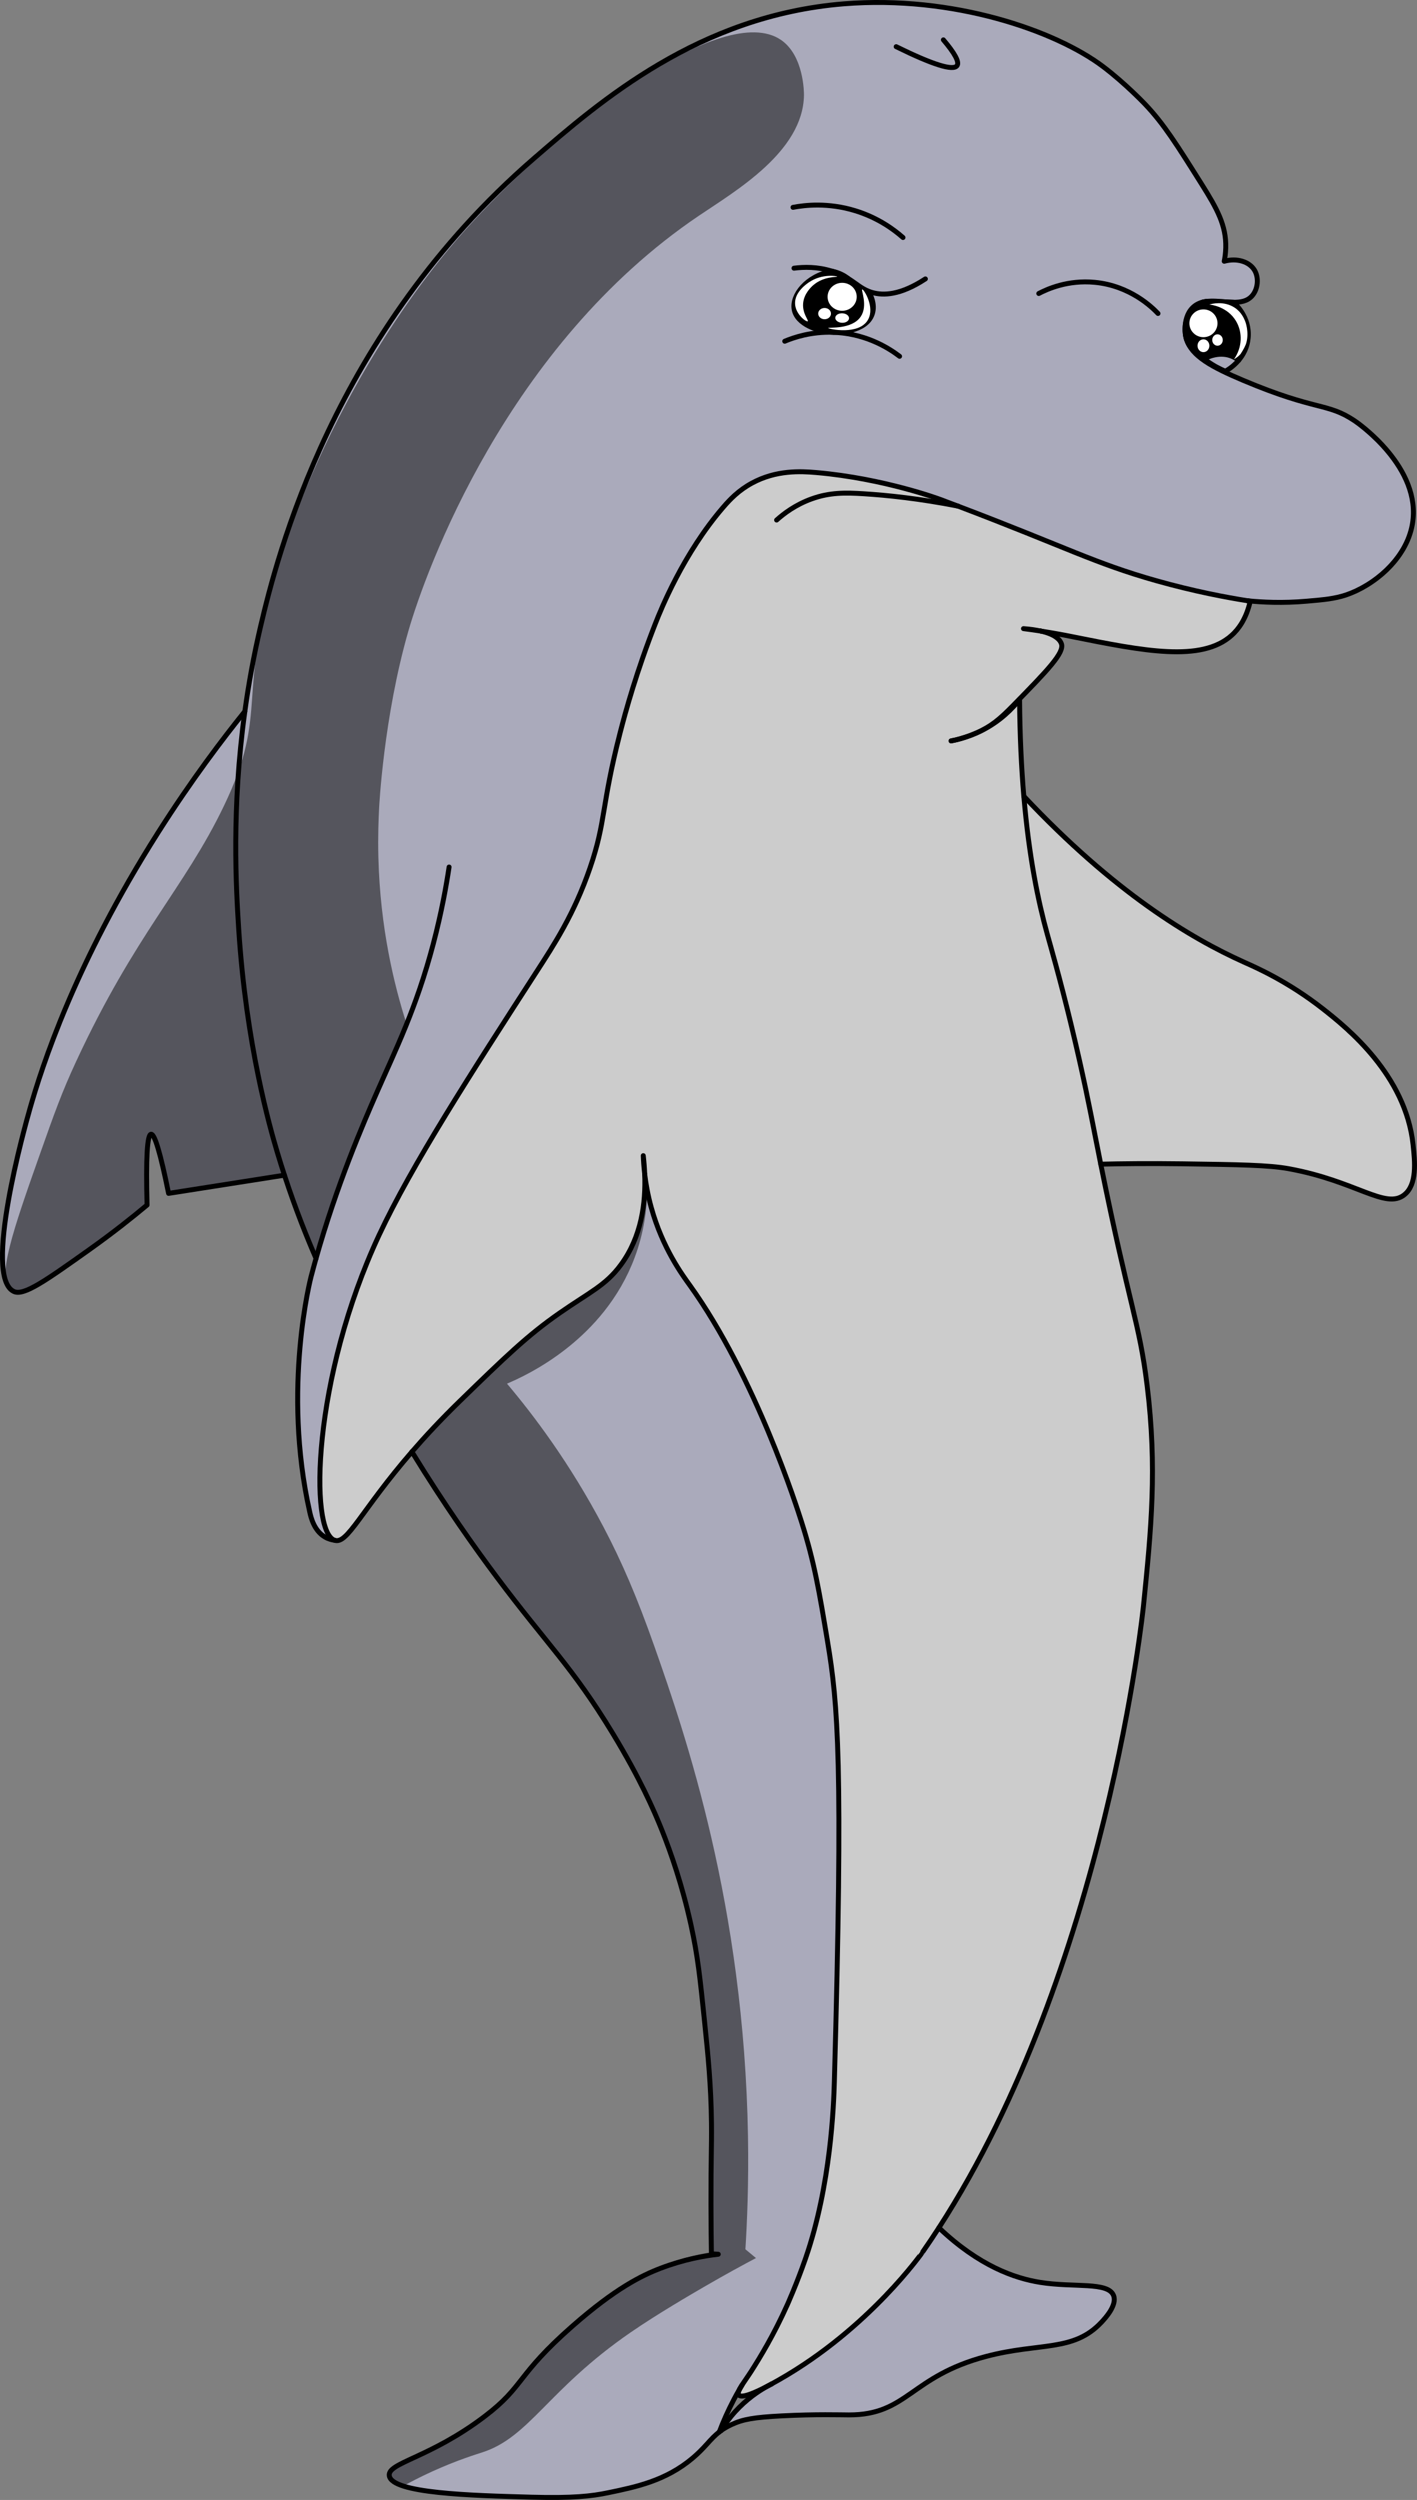 <?xml version="1.0" encoding="UTF-8"?>
<svg id="Layer_2" xmlns="http://www.w3.org/2000/svg" viewBox="0 0 862.71 1521.45">
  <rect x="0" y="0" width="862.71" height="1521.45" fill="#808080" stroke="none"/>
  <defs>
    <style>
      .cls-1 {
        fill: #fff;
      }

      .cls-2 {
        fill: #aab;
      }

      .cls-3 {
        fill: none;
        stroke: #000;
        stroke-linecap: round;
        stroke-linejoin: round;
        stroke-width: 3px;
      }

      .cls-4 {
        fill: #ccc;
      }

      .cls-5 {
        opacity: .5;
      }
    </style>
  </defs>
  <g id="Layer_2-2" data-name="Layer_2">
    <g>
      <g>
        <path class="cls-4" d="M860.34,696.72c1.09,10.26,2.56,24.15-5.37,30.44-11.48,9.1-29.17-8.39-70.38-15.9-12.19-2.22-29.79-2.47-64.99-2.98-20.51-.29-37.54-.06-49.43.23-1.2-5.94-2.44-12.23-3.75-18.93-2.24-11.47-6.85-35.42-14.67-67.56-6.71-27.58-12.26-46.68-14.22-53.78-5.44-19.62-11.03-46.64-14.19-83.66,54.82,58.29,101.24,86.27,134.19,101.03,7.04,3.16,26.36,11.49,48,28.45,14.74,11.55,50.31,40.22,54.81,82.66Z"/>
        <path class="cls-2" d="M192.41,765.86c-5.78-13.3-12.6-30.37-19.23-50.65-1.44-4.41-2.87-8.97-4.28-13.67-4.58-15.29-19.05-65.93-23.56-136-1.63-25.35-4.41-73.4,3.73-132.59,2.27-16.54,5.4-33.95,9.64-51.97,9.91-42.09,44.06-178.67,166.22-284.44C365.31,61.58,425.53,9.44,513.82,2.32c66.52-5.37,128.92,16.42,157.78,38.22,13.74,10.38,25.78,23.11,25.78,23.11,11.24,11.89,18.9,24.07,34.22,48.44,9.39,14.94,15.01,25.1,14.67,38.67-.09,3.48-.55,6.34-.93,8.24,7.78-2.16,15.26.24,18.4,5.38,2.87,4.69,2.12,11.66-1.47,15.71-2.91,3.28-7.06,3.96-11.65,3.87-1.12-.07-2.45-.13-3.95-.2-.07-.01-.14-.02-.21-.02-4.07-.31-8.28-.79-12.12-.26h-.05c-.91.07-1.47.21-2.06.41-.03,0-.05.01-.07.02-2.24.57-4.29,1.61-6.06,3.35-3.47,3.42-4.42,8.22-4.57,11.86-.12,1.72,0,3.27.18,4.49,0,.02,0,.05.01.08.05.39.09.63.1.7.05.29.12.57.19.85.02.1.04.2.07.3.05.22.11.44.18.65.03.11.05.18.06.22.01.03.02.05.03.08,0,0,0,.02.01.04,3.23,10.22,15.18,16.8,34.57,24.97,44.92,18.95,50.98,13.28,67.97,24.71,1.77,1.19,40.99,28.35,35,62.77-3.79,21.75-24.09,37.64-40.45,43.11-6.88,2.3-13.4,2.88-23.7,3.78-14.94,1.32-27.39.64-35.96-.22h-.04c-12.94-2.04-32.51-5.68-55.74-12.22-37.48-10.57-54.66-20.31-120.75-45.41,0,0-.02,0-.03-.01-3.46-1.31-7.05-2.66-10.78-4.06,0,0-34.03-12.75-75.57-16.37-9.41-.82-24.32-1.58-39.09,6.44-8.14,4.42-13.32,9.91-17.19,14.37-24.46,28.18-38.36,62.87-41.48,70.82-11.53,29.34-18.22,53.65-21.63,66.96-11.5,44.86-8.49,53.48-18.22,81.89-9.72,28.34-22.08,47.05-32.45,63.11-39.84,61.68-76.08,117.8-96,160.44-40.53,86.79-42.7,180.39-27.11,185.78-1.48-.2-3.68-.68-5.92-2-6.66-3.91-8.51-12.09-9.19-15.11-17.01-75.42.77-143.25.77-143.25.99-3.78,2-7.5,3.04-11.17ZM506.48,165.02c-15.51,2.97-24.48,14.65-22.97,23.28,1.59,9.08,14.54,13.49,23.64,13.93.16.01.32.02.47.02.26.01.52.02.77.02,1.16.01,18.96-.05,22.67-11.19,1.96-5.87-1.03-11.67-2.19-13.68l.04-.1c-4.82-1.9-7.82-4.96-12.75-7.93l-.03-.03c-1.89-1.5-4.9-3.34-9.64-4.32h-.01Z"/>
        <path d="M750.88,183.97c.86.72,10.16,8.74,9.07,21.53-.5,5.93-3.03,10.48-5.81,13.76-1.23-.97-2.8-1.96-4.74-2.67-7.54-2.74-14.66.9-16.37,1.83-5.27-3.78-8.95-6.76-10.67-11.89-.01-.02-.01-.03-.01-.04l-.09-.3c-.07-.21-.13-.43-.18-.65-.02-.09-.05-.19-.07-.3-.1-.42-.2-.95-.29-1.55-.01-.03-.01-.06-.01-.08-.12-.92-.27-2.54-.18-4.49.17-2.65.9-5.71,2.79-8.64.75-1.15,3.24-5,7.84-6.57.02-.01.04-.02.07-.02.67-.18,1.36-.31,2.06-.41h.05c1.48-.12,3.86-.08,8.65.11,1.24.05,2.4.11,3.47.15.07,0,.14,0,.21.02,1.34.1,2.66.18,3.95.2.09,0,.17.01.26.01Z"/>
        <path class="cls-4" d="M633.54,384.04c-2.8-.64-6.23-1.15-10.42-1.46,2.73.35,6.27.83,10.42,1.46ZM450.48,1453.68c1.48-2.78,4.37-6.59,7.05-10.8,5.62-8.85,13.59-21.95,21.77-40.12,0,0,5.78-12.82,11.19-28.44,15.43-44.56,17.09-93.44,17.48-107.26,5.45-194.02,2.22-229.83-4.15-268.15-5.03-30.29-7.93-47.78-15.7-72.3-2.9-9.15-28.1-88.69-68.22-144.52-4.38-6.08-16.57-22.51-23.41-47.25-2.08-7.52-3.28-14.42-3.98-20.31-.15-3.91-.46-7.67-.87-11.21.11,3.07.36,6.87.87,11.21.7,17.6-1.93,38.19-14.58,55.31-9.23,12.5-18.89,16.5-37.33,29.33-19.59,13.63-33.21,26.87-60.44,53.33-11.62,11.29-21.28,21.69-29.39,31.06-31.04,35.85-39.27,56.52-47.06,53.83-15.59-5.39-13.42-98.99,27.11-185.78,19.92-42.64,56.16-98.76,96-160.44,10.37-16.06,22.73-34.77,32.45-63.11,9.73-28.41,6.72-37.03,18.22-81.89,3.41-13.31,10.1-37.62,21.63-66.96,3.12-7.95,17.02-42.64,41.48-70.82,3.87-4.46,9.05-9.95,17.19-14.37,14.77-8.02,29.68-7.26,39.09-6.44,41.54,3.62,75.57,16.37,75.57,16.37,3.73,1.4,7.32,2.75,10.78,4.06.01.01.02.01.03.01,66.09,25.1,83.27,34.84,120.75,45.41,23.23,6.54,42.8,10.18,55.74,12.22h.04c.48.08.94.15,1.4.22-2.58,11.24-7.47,17.32-11.26,20.74-18.41,16.66-54.02,9.51-97.15.86-1.17-.24-6.25-1.27-13.22-2.45-2.1-.36-4.09-.68-5.96-.97,10.05,2.28,12.07,6.13,12.63,7.75,1.88,5.42-8.29,15.97-28.71,36.84-7.01,7.16-12.09,11.98-20.07,16.05-8.85,4.35-17.31,5.98-18.34,6.2,1.02-.14,9.43-1.65,18.34-6.2,11.37-5.58,18.86-13.41,23.3-18.93.15,21.97,1.1,41.49,2.58,58.81h0c3.16,37.03,8.75,64.05,14.19,83.67,1.96,7.1,7.51,26.2,14.22,53.78,7.82,32.14,12.43,56.09,14.67,67.56,1.31,6.7,2.55,12.99,3.75,18.93,17.48,86.83,23.51,96.07,28.25,134.84,6.08,49.82,2.53,86.97-2.23,133.78,0,0-22.42,220.64-124.56,378.66-3.2,4.95-6.48,9.85-9.84,14.67,0,.01-32.33,46.39-87.37,77.78-1.06.6-2.69,1.53-4.62,2.59-.04.02-.08.04-.13.07-.83.42-1.7.88-2.6,1.39-6.83,3.58-15.5,7.51-17.28,5.29-.6-.75-.28-2.04.59-3.72.03-.06.07-.12.1-.18Z"/>
        <path class="cls-2" d="M754.14,219.26c-3.67,4.34-7.76,6.48-8.15,6.67-2.8-1.19-6.88-3.16-11.33-6.34-.56-.4-1.1-.79-1.63-1.17,1.71-.93,8.83-4.57,16.37-1.83,1.94.71,3.51,1.7,4.74,2.67Z"/>
        <path class="cls-2" d="M677.97,1397.02c2.3,5.86-5.08,13.8-7.26,16.15-17.09,18.39-37.56,12.27-70.31,20.92-46.29,12.22-47.81,35.65-83.54,35.6-5.12,0-19.71-.51-40.89.59-16.93.88-23.61,2.03-30.67,5.33-2.54,1.19-4.59,2.4-6.35,3.67,2.2-3.6,5.05-7.62,8.76-11.69,6.64-7.27,13.66-12.12,19.36-15.3.91-.48,1.78-.95,2.6-1.39.05-.03.09-.05.13-.07,1.93-1.06,3.56-1.99,4.62-2.59,55.04-31.39,87.37-77.77,87.37-77.78,3.36-4.82,6.64-9.72,9.84-14.67,24.49,23.29,46.19,30.76,61.6,33.23,20.67,3.32,41.39-.52,44.74,8Z"/>
        <path d="M528.87,177.4c1.16,2.01,4.15,7.81,2.19,13.68-3.71,11.14-21.51,11.2-22.67,11.19-.25,0-.51-.01-.77-.02-.15,0-.31,0-.47-.02-9.1-.44-22.05-4.85-23.64-13.93-1.51-8.63,7.46-20.31,22.97-23.28h.01c1.09.34,2.18.73,3.28,1.17,2.5,1,4.56,2.07,6.36,3.15l.03.03c2.52,2.03,3.72,4.03,7.13,5.93,2.19,1.23,4.23,1.81,5.58,2.1Z"/>
        <path class="cls-2" d="M503.82,998.91c6.37,38.32,9.6,74.13,4.15,268.15-.39,13.82-2.05,62.7-17.48,107.26-5.41,15.62-11.19,28.44-11.19,28.44-8.18,18.17-16.15,31.27-21.77,40.12-2.68,4.21-5.57,8.02-7.05,10.8-.03.06-.07.12-.1.18-1.28,2.18-2.54,4.47-3.78,6.85-3.54,6.77-6.38,13.27-8.67,19.33h0c-5.62,4.37-8.43,9.38-16.33,16.02-16.4,13.78-34.45,17.5-51.55,21.03-9.77,2.02-21.03,3.37-46.52,2.67-37.18-1.02-84.92-2.34-86.52-13.04-1.2-7.97,24.49-10.64,58.07-36.14,24.43-18.56,18.93-24.69,53.63-55.12,25.98-22.77,41.88-30.57,53.34-34.96,14.09-5.4,26.58-7.6,35.25-8.59-1.39-.09-2.79-.18-4.18-.27-.11-6.93-.24-17.44-.26-30.25-.05-28.51.46-34.84.3-49.18-.27-23.59-2.06-40.94-4.15-61.34-2.77-26.9-4.15-40.35-8.3-59.26-5.47-24.93-12.51-44.67-17.48-57.18-5.21-13.1-13.78-32.45-30.22-59.56-24.57-40.5-39.74-53.85-70.82-95.41-12.77-17.08-31.08-42.73-51.42-75.9,8.11-9.37,17.77-19.77,29.39-31.06,27.23-26.46,40.85-39.7,60.44-53.33,18.44-12.83,28.1-16.83,37.33-29.33,12.65-17.12,15.28-37.71,14.58-55.31.7,5.89,1.9,12.79,3.98,20.31,6.84,24.74,19.03,41.17,23.41,47.25,40.12,55.83,65.32,135.37,68.22,144.52,7.77,24.52,10.67,42.01,15.7,72.3Z"/>
        <path class="cls-2" d="M173.18,715.21c-23.52,3.69-47.03,7.38-70.54,11.07-4.91-24.24-8.46-36.24-10.67-36-2.37.26-3.18,14.63-2.44,43.11-8.84,7.39-20.74,16.89-35.34,27.26-26.45,18.79-39.68,28.19-45.77,25.33-19.01-8.9,6.84-100.85,9.77-111.11,7.3-25.53,27.1-87.9,78.03-168.13,20.57-32.41,39.73-57.5,52.85-73.79-8.14,59.19-5.36,107.24-3.73,132.59,4.51,70.07,18.98,120.71,23.56,136,1.41,4.7,2.84,9.26,4.28,13.67Z"/>
      </g>
      <g>
        <path class="cls-3" d="M469.67,1450.9c-.82.44-1.69.91-2.6,1.39-6.83,3.58-15.5,7.51-17.28,5.29-.6-.75-.28-2.04.59-3.72"/>
        <path class="cls-3" d="M623.34,484.58c3.16,37.02,8.75,64.04,14.19,83.66,1.96,7.1,7.51,26.2,14.22,53.78,7.82,32.14,12.43,56.09,14.67,67.56,1.31,6.7,2.55,12.99,3.75,18.93,17.48,86.83,23.51,96.07,28.25,134.84,6.08,49.82,2.53,86.97-2.23,133.78,0,0-22.42,220.64-124.56,378.66-3.2,4.95-6.48,9.85-9.84,14.67,0,.01-32.33,46.39-87.37,77.78-1.06.6-2.69,1.53-4.62,2.59"/>
        <path class="cls-3" d="M579.01,450.91s.03,0,.1-.02c1.03-.22,9.49-1.85,18.34-6.2,11.37-5.58,18.86-13.41,23.3-18.93.15,21.97,1.1,41.49,2.58,58.81"/>
        <path class="cls-3" d="M633.6,384.05c10.05,2.28,12.07,6.13,12.63,7.75,1.88,5.42-8.29,15.97-28.71,36.84-7.01,7.16-12.09,11.98-20.07,16.05-8.91,4.55-17.32,6.06-18.34,6.2"/>
        <path class="cls-3" d="M633.54,384.04c-4.15-.63-7.69-1.11-10.42-1.46,4.19.31,7.62.82,10.42,1.46Z"/>
        <path class="cls-3" d="M633.54,384.04s.03.01.05.01h.01"/>
        <path class="cls-3" d="M759.79,365.65c.48.08.94.15,1.4.22-2.58,11.24-7.47,17.32-11.26,20.74-18.41,16.66-54.02,9.51-97.15.86-1.17-.24-6.25-1.27-13.22-2.45-2.1-.36-4.09-.68-5.96-.97"/>
        <path class="cls-3" d="M583.26,308.02c66.09,25.1,83.27,34.84,120.75,45.41,23.23,6.54,42.8,10.18,55.74,12.22"/>
        <path class="cls-3" d="M392.51,714.53c.7,17.6-1.93,38.19-14.58,55.31-9.23,12.5-18.89,16.5-37.33,29.33-19.59,13.63-33.21,26.87-60.44,53.33-11.62,11.29-21.28,21.69-29.39,31.06-31.04,35.85-39.27,56.52-47.06,53.83-15.59-5.39-13.42-98.99,27.11-185.78,19.92-42.64,56.16-98.76,96-160.44,10.37-16.06,22.73-34.77,32.45-63.11,9.73-28.41,6.72-37.03,18.22-81.89,3.41-13.31,10.1-37.62,21.63-66.96,3.12-7.95,17.02-42.64,41.48-70.82,3.87-4.46,9.05-9.95,17.19-14.37,14.77-8.02,29.68-7.26,39.09-6.44,41.54,3.62,75.57,16.37,75.57,16.37,3.73,1.4,7.32,2.75,10.78,4.06"/>
        <path class="cls-3" d="M392.51,714.53c-.51-4.34-.76-8.14-.87-11.21.41,3.54.72,7.3.87,11.21Z"/>
        <path class="cls-3" d="M450.48,1453.68c1.48-2.78,4.37-6.59,7.05-10.8,5.62-8.85,13.59-21.95,21.77-40.12,0,0,5.78-12.82,11.19-28.44,15.43-44.56,17.09-93.44,17.48-107.26,5.45-194.02,2.22-229.83-4.15-268.15-5.03-30.29-7.93-47.78-15.7-72.3-2.9-9.15-28.1-88.69-68.22-144.52-4.38-6.08-16.57-22.51-23.41-47.25-2.08-7.52-3.28-14.42-3.98-20.31"/>
        <path class="cls-3" d="M472.82,316.5c4.37-3.92,11.46-9.33,21.34-12.89,11-3.96,20.46-3.84,31.85-3.11,14.14.91,33.62,2.89,57.22,7.51.01.01.02.01.03.01"/>
        <path class="cls-3" d="M203.71,937.39c-1.48-.2-3.68-.68-5.92-2-6.66-3.91-8.51-12.09-9.19-15.11-17.01-75.42.77-143.25.77-143.25.99-3.78,2-7.5,3.04-11.17,12.8-45.31,28.79-82.18,36.93-100.77,11.5-26.25,24.02-51.12,34.45-90.66,5.1-19.37,7.98-35.69,9.63-46.77"/>
        <path class="cls-3" d="M722.36,206.53c3.23,10.22,15.18,16.8,34.57,24.97,44.92,18.95,50.98,13.28,67.97,24.71,1.77,1.19,40.99,28.35,35,62.77-3.79,21.75-24.09,37.64-40.45,43.11-6.88,2.3-13.4,2.88-23.7,3.78-14.94,1.32-27.39.64-35.96-.22h-.04"/>
        <path class="cls-3" d="M722.26,206.19l.09.3"/>
        <path class="cls-3" d="M721.72,203.69c.05.39.09.63.1.7.05.29.12.57.19.85.02.1.04.2.07.3"/>
        <path class="cls-3" d="M732.16,183.91c-2.24.57-4.29,1.61-6.06,3.35-3.47,3.42-4.42,8.22-4.57,11.86-.09,1.95.06,3.57.18,4.49"/>
        <path class="cls-3" d="M734.29,183.48c-.7.1-1.39.23-2.06.41"/>
        <path class="cls-3" d="M746.46,183.74c-4.07-.31-8.28-.79-12.12-.26"/>
        <path class="cls-3" d="M192.41,765.86c-5.78-13.3-12.6-30.37-19.23-50.65-1.44-4.41-2.87-8.97-4.28-13.67-4.58-15.29-19.05-65.93-23.56-136-1.63-25.35-4.41-73.4,3.73-132.59,2.27-16.54,5.4-33.95,9.64-51.97,9.91-42.09,44.06-178.67,166.22-284.44C365.31,61.58,425.53,9.44,513.82,2.32c66.52-5.37,128.92,16.42,157.78,38.22,13.74,10.38,25.78,23.11,25.78,23.11,11.24,11.89,18.9,24.07,34.22,48.44,9.39,14.94,15.01,25.1,14.67,38.67-.09,3.48-.55,6.34-.93,8.24,7.78-2.16,15.26.24,18.4,5.38,2.87,4.69,2.12,11.66-1.47,15.71-2.91,3.28-7.06,3.96-11.65,3.87-1.29-.02-2.61-.1-3.95-.2"/>
        <path class="cls-3" d="M623.33,484.57h0c54.82,58.3,101.24,86.28,134.19,101.04,7.04,3.16,26.36,11.49,48,28.45,14.74,11.55,50.31,40.22,54.81,82.66,1.09,10.26,2.56,24.15-5.37,30.44-11.48,9.1-29.17-8.39-70.38-15.9-12.19-2.22-29.79-2.47-64.99-2.98-20.51-.29-37.54-.06-49.43.23"/>
        <path class="cls-3" d="M173.18,715.21c-23.52,3.69-47.03,7.38-70.54,11.07-4.91-24.24-8.46-36.24-10.67-36-2.37.26-3.18,14.63-2.44,43.11-8.84,7.39-20.74,16.89-35.34,27.26-26.45,18.79-39.68,28.19-45.77,25.33-19.01-8.9,6.84-100.85,9.77-111.11,7.3-25.53,27.1-87.9,78.03-168.13,20.57-32.41,39.73-57.5,52.85-73.79"/>
        <path class="cls-3" d="M438.95,1479.28c1.76-1.27,3.81-2.48,6.35-3.67,7.06-3.3,13.74-4.45,30.67-5.33,21.18-1.1,35.77-.6,40.89-.59,35.73.05,37.25-23.38,83.54-35.6,32.75-8.65,53.22-2.53,70.31-20.92,2.18-2.35,9.56-10.29,7.26-16.15-3.35-8.52-24.07-4.68-44.74-8-15.41-2.47-37.11-9.94-61.6-33.23"/>
        <path class="cls-3" d="M437.93,1480.04c.33-.25.66-.5,1.01-.75"/>
        <path class="cls-3" d="M250.77,883.55h0c20.34,33.18,38.65,58.83,51.42,75.91,31.08,41.56,46.25,54.91,70.82,95.41,16.44,27.11,25.01,46.46,30.22,59.56,4.97,12.51,12.01,32.25,17.48,57.18,4.15,18.91,5.53,32.36,8.3,59.26,2.09,20.4,3.88,37.75,4.15,61.34.16,14.34-.35,20.67-.3,49.18.02,12.81.15,23.32.26,30.25,1.39.09,2.79.18,4.18.27-8.67.99-21.16,3.19-35.25,8.59-11.46,4.39-27.36,12.19-53.34,34.96-34.7,30.43-29.2,36.56-53.63,55.12-33.58,25.5-59.27,28.17-58.07,36.14,1.6,10.7,49.34,12.02,86.52,13.04,25.49.7,36.75-.65,46.52-2.67,17.1-3.53,35.15-7.25,51.55-21.03,7.9-6.64,10.71-11.65,16.33-16.01"/>
        <path class="cls-3" d="M438.94,1479.29s0-.01.01-.01c2.2-3.6,5.05-7.62,8.76-11.69,6.64-7.27,13.66-12.12,19.36-15.3.9-.51,1.77-.97,2.6-1.39.05-.03.09-.05.13-.07"/>
        <path class="cls-3" d="M437.93,1480.05h0c2.29-6.07,5.13-12.57,8.67-19.34,1.24-2.38,2.5-4.67,3.78-6.85.03-.06.07-.12.1-.18.44-.74.87-1.48,1.31-2.2"/>
        <path class="cls-3" d="M516.16,169.37c4.93,2.97,7.93,6.03,12.75,7.93.69.27,1.42.52,2.19.74,6.67,1.89,16.96,1.74,32.3-8.3"/>
        <path class="cls-3" d="M506.49,165.02c1.09.34,2.18.73,3.28,1.17,2.5,1,4.56,2.07,6.36,3.15"/>
        <path class="cls-3" d="M483.4,163.22c5.91-.75,14.21-1,23.08,1.8"/>
        <path class="cls-3" d="M507.62,202.25c.61.02,1.23.05,1.85.09,19.49,1.29,32.97,10.49,38.22,14.51"/>
        <path class="cls-3" d="M477.77,207.67c5.67-2.37,16.1-5.88,29.38-5.44"/>
        <path class="cls-3" d="M482.8,126.19c7.1-1.35,21.3-3.04,37.93,2.07,14.12,4.34,23.82,11.69,29.04,16.3"/>
        <path class="cls-3" d="M632.43,178.63c5.06-2.66,17.61-8.38,34.08-6.81,21.63,2.06,35.02,15.28,38.52,18.96"/>
        <path class="cls-3" d="M545.62,28.41c22.34,10.99,34.69,14.84,37.04,11.56,1.54-2.16-1.23-7.4-8.3-15.71"/>
        <path class="cls-3" d="M507.15,202.23c-9.1-.44-22.05-4.85-23.64-13.93-1.51-8.63,7.46-20.31,22.97-23.28h.01c4.74.98,7.75,2.82,9.64,4.32l.03.03c2.52,2.03,3.72,4.03,7.13,5.93,2.19,1.23,4.23,1.81,5.58,2.1,1.16,2.01,4.15,7.81,2.19,13.68-3.71,11.14-21.51,11.2-22.67,11.19-.25,0-.51-.01-.77-.02-.15,0-.31,0-.47-.02Z"/>
        <path class="cls-3" d="M732.16,183.91s.04-.02.07-.02c.59-.2,1.15-.34,2.06-.41h.05c1.48-.12,3.86-.08,8.65.11,1.24.05,2.4.11,3.47.15.07,0,.14,0,.21.02,1.5.07,2.83.13,3.95.2.09,0,.17.01.26.01.86.72,10.16,8.74,9.07,21.53-.5,5.93-3.03,10.48-5.81,13.76-3.67,4.34-7.76,6.48-8.15,6.67-2.8-1.19-6.88-3.16-11.33-6.34-.56-.4-1.1-.79-1.63-1.17-5.27-3.78-8.95-6.76-10.67-11.89-.01-.02-.01-.03-.01-.04-.01-.03-.02-.05-.03-.08-.01-.04-.03-.11-.06-.22-.07-.21-.13-.43-.18-.65-.02-.09-.05-.19-.07-.3-.1-.42-.2-.95-.29-1.55-.01-.03-.01-.06-.01-.08-.18-1.22-.3-2.77-.18-4.49.17-2.65.9-5.71,2.79-8.64.75-1.15,3.24-5,7.84-6.57Z"/>
        <path class="cls-3" d="M754.14,219.26c-1.23-.97-2.8-1.96-4.74-2.67-7.54-2.74-14.66.9-16.37,1.83h-.01"/>
      </g>
    </g>
    <path class="cls-1" d="M491.77,195.53c-.84.56-7.28-4.05-7.7-10.44-.5-7.4,7.37-12.58,8.74-13.48,7.81-5.14,16.84-3.67,16.89-3.26.05.39-7.97-.34-14.37,5.04-1.28,1.07-5.86,5.21-6.37,11.26-.52,6.19,3.55,10.39,2.81,10.89Z"/>
    <path class="cls-1" d="M504.22,199.6c.05.62,18.87,4.72,24.3-5.11,4.24-7.69-2.65-18.6-3.59-18.37-.87.21,3.62,9.77-.86,16.52-5.38,8.12-19.9,6.41-19.85,6.96Z"/>
    <ellipse class="cls-1" cx="502.03" cy="190.86" rx="3.89" ry="3.43"/>
    <ellipse class="cls-1" cx="512.73" cy="180.63" rx="8.87" ry="8.51"/>
    <ellipse class="cls-1" cx="512.73" cy="193.54" rx="2.89" ry="4.19" transform="translate(296.4 697.09) rotate(-87.43)"/>
    <path class="cls-1" d="M736.3,185.32c1.31-.38,8.81-2.41,15.41,1.93,4.14,2.72,5.74,6.69,6.43,8.4,0,0,2.55,6.34.61,13.16-.35,1.23-1.54,3.76-3.48,6.67,0,0,0,0,0,0-1.43,1.6-2.94,2.59-3.99,3.17,4.95-7.03,5.44-16.15,1.27-23.2-5.23-8.85-15.17-10-16.24-10.11Z"/>
    <ellipse class="cls-1" cx="732.69" cy="196.75" rx="8.56" ry="8.46"/>
    <ellipse class="cls-1" cx="741.25" cy="206.93" rx="3.2" ry="3.48"/>
    <ellipse class="cls-1" cx="732.69" cy="210.41" rx="3.61" ry="3.91"/>
  </g>
  <g id="Layer_3">
    <path class="cls-5" d="M245.49,1512.98c3.79-2.09,9.99-5.39,17.88-8.97,15.34-6.96,27.16-10.51,30.24-11.51,28.97-9.39,39.81-38.2,90.21-72.94,16.59-11.43,37.66-23.64,45.56-28.22,12.35-7.16,22.96-12.92,30.89-17.11-2.15-1.78-4.3-3.56-6.44-5.33.99-15.81,2.05-39.76,1.56-68.89-2.36-140.23-37.99-244.13-56.89-297.78-10.79-30.64-20.01-51.87-31.02-72.81-20.68-39.31-42.96-68.57-58.8-87.34,12.31-5.21,59.07-26.7,77.78-76.89,5.68-15.23,7.41-29.45,7.59-40.9-3.83,33.89-14.88,48.32-24.78,55.12-4.86,3.34-14.84,8.8-30.52,20.15-4.44,3.21-7.5,5.7-13.63,10.67,0,0-11.99,9.72-23.7,20.44-23.05,21.1-46.14,47.7-50.06,52.23,6.36,11.18,15.7,26.83,28.06,45.03,2.98,4.38,6.34,9.21,10.33,14.78,23.04,32.07,54.64,70.78,64.67,83.74,35.8,46.27,51.45,93.51,57.63,112.67,15.4,47.79,17.8,89.69,18.89,110,1.14,21.19,1.57,57.37,1.94,88.44.17,13.93.24,25.41.28,33.11-17.27,2.74-30.26,7.85-38.89,12-18.26,8.78-30.9,19.95-51.91,38.52-8.74,7.73-13.85,12.91-16.53,15.7-13.22,13.75-13.28,16.96-21.56,25.33-11.54,11.68-24,18.18-41.11,27.11-15.44,8.06-26.19,11.76-25.78,16.89.25,3.13,4.56,5.36,8.12,6.75Z"/>
    <path class="cls-5" d="M247.57,623.27c-7.62-23.72-16.09-58.4-17.2-101.3-.35-13.47.13-23.77.44-30.22,0,0,2.67-55.01,17.78-107.56,10.58-36.8,60.02-173.96,176.89-252.89,22.45-15.16,63.45-39.02,64-73.33.02-1.16.1-24.17-14.12-33.76-34.8-23.49-131.72,49.21-190.32,113.76-14.25,15.69-76.81,86.62-115.56,204.44-26.77,81.4-4.67,88.99-33.33,148.44-23.99,49.77-53.63,77.25-89.78,155.11-8.81,18.97-13.28,31.61-22.22,56.89-16.07,45.42-26.54,75.65-17.56,81.89,6.61,4.6,21.36-5.51,45.44-22,15.87-10.87,28.37-21.52,37.48-30-.33-27.96.68-42.05,3.03-42.27,2.2-.21,5.56,11.72,10.1,35.81,23.49-3.57,46.98-7.15,70.46-10.72,6.44,16.77,12.87,33.54,19.31,50.3,3.62-12.28,7.59-24.81,11.95-37.56,13.13-38.42,27.9-73.44,43.2-105.03Z"/>
  </g>
</svg>